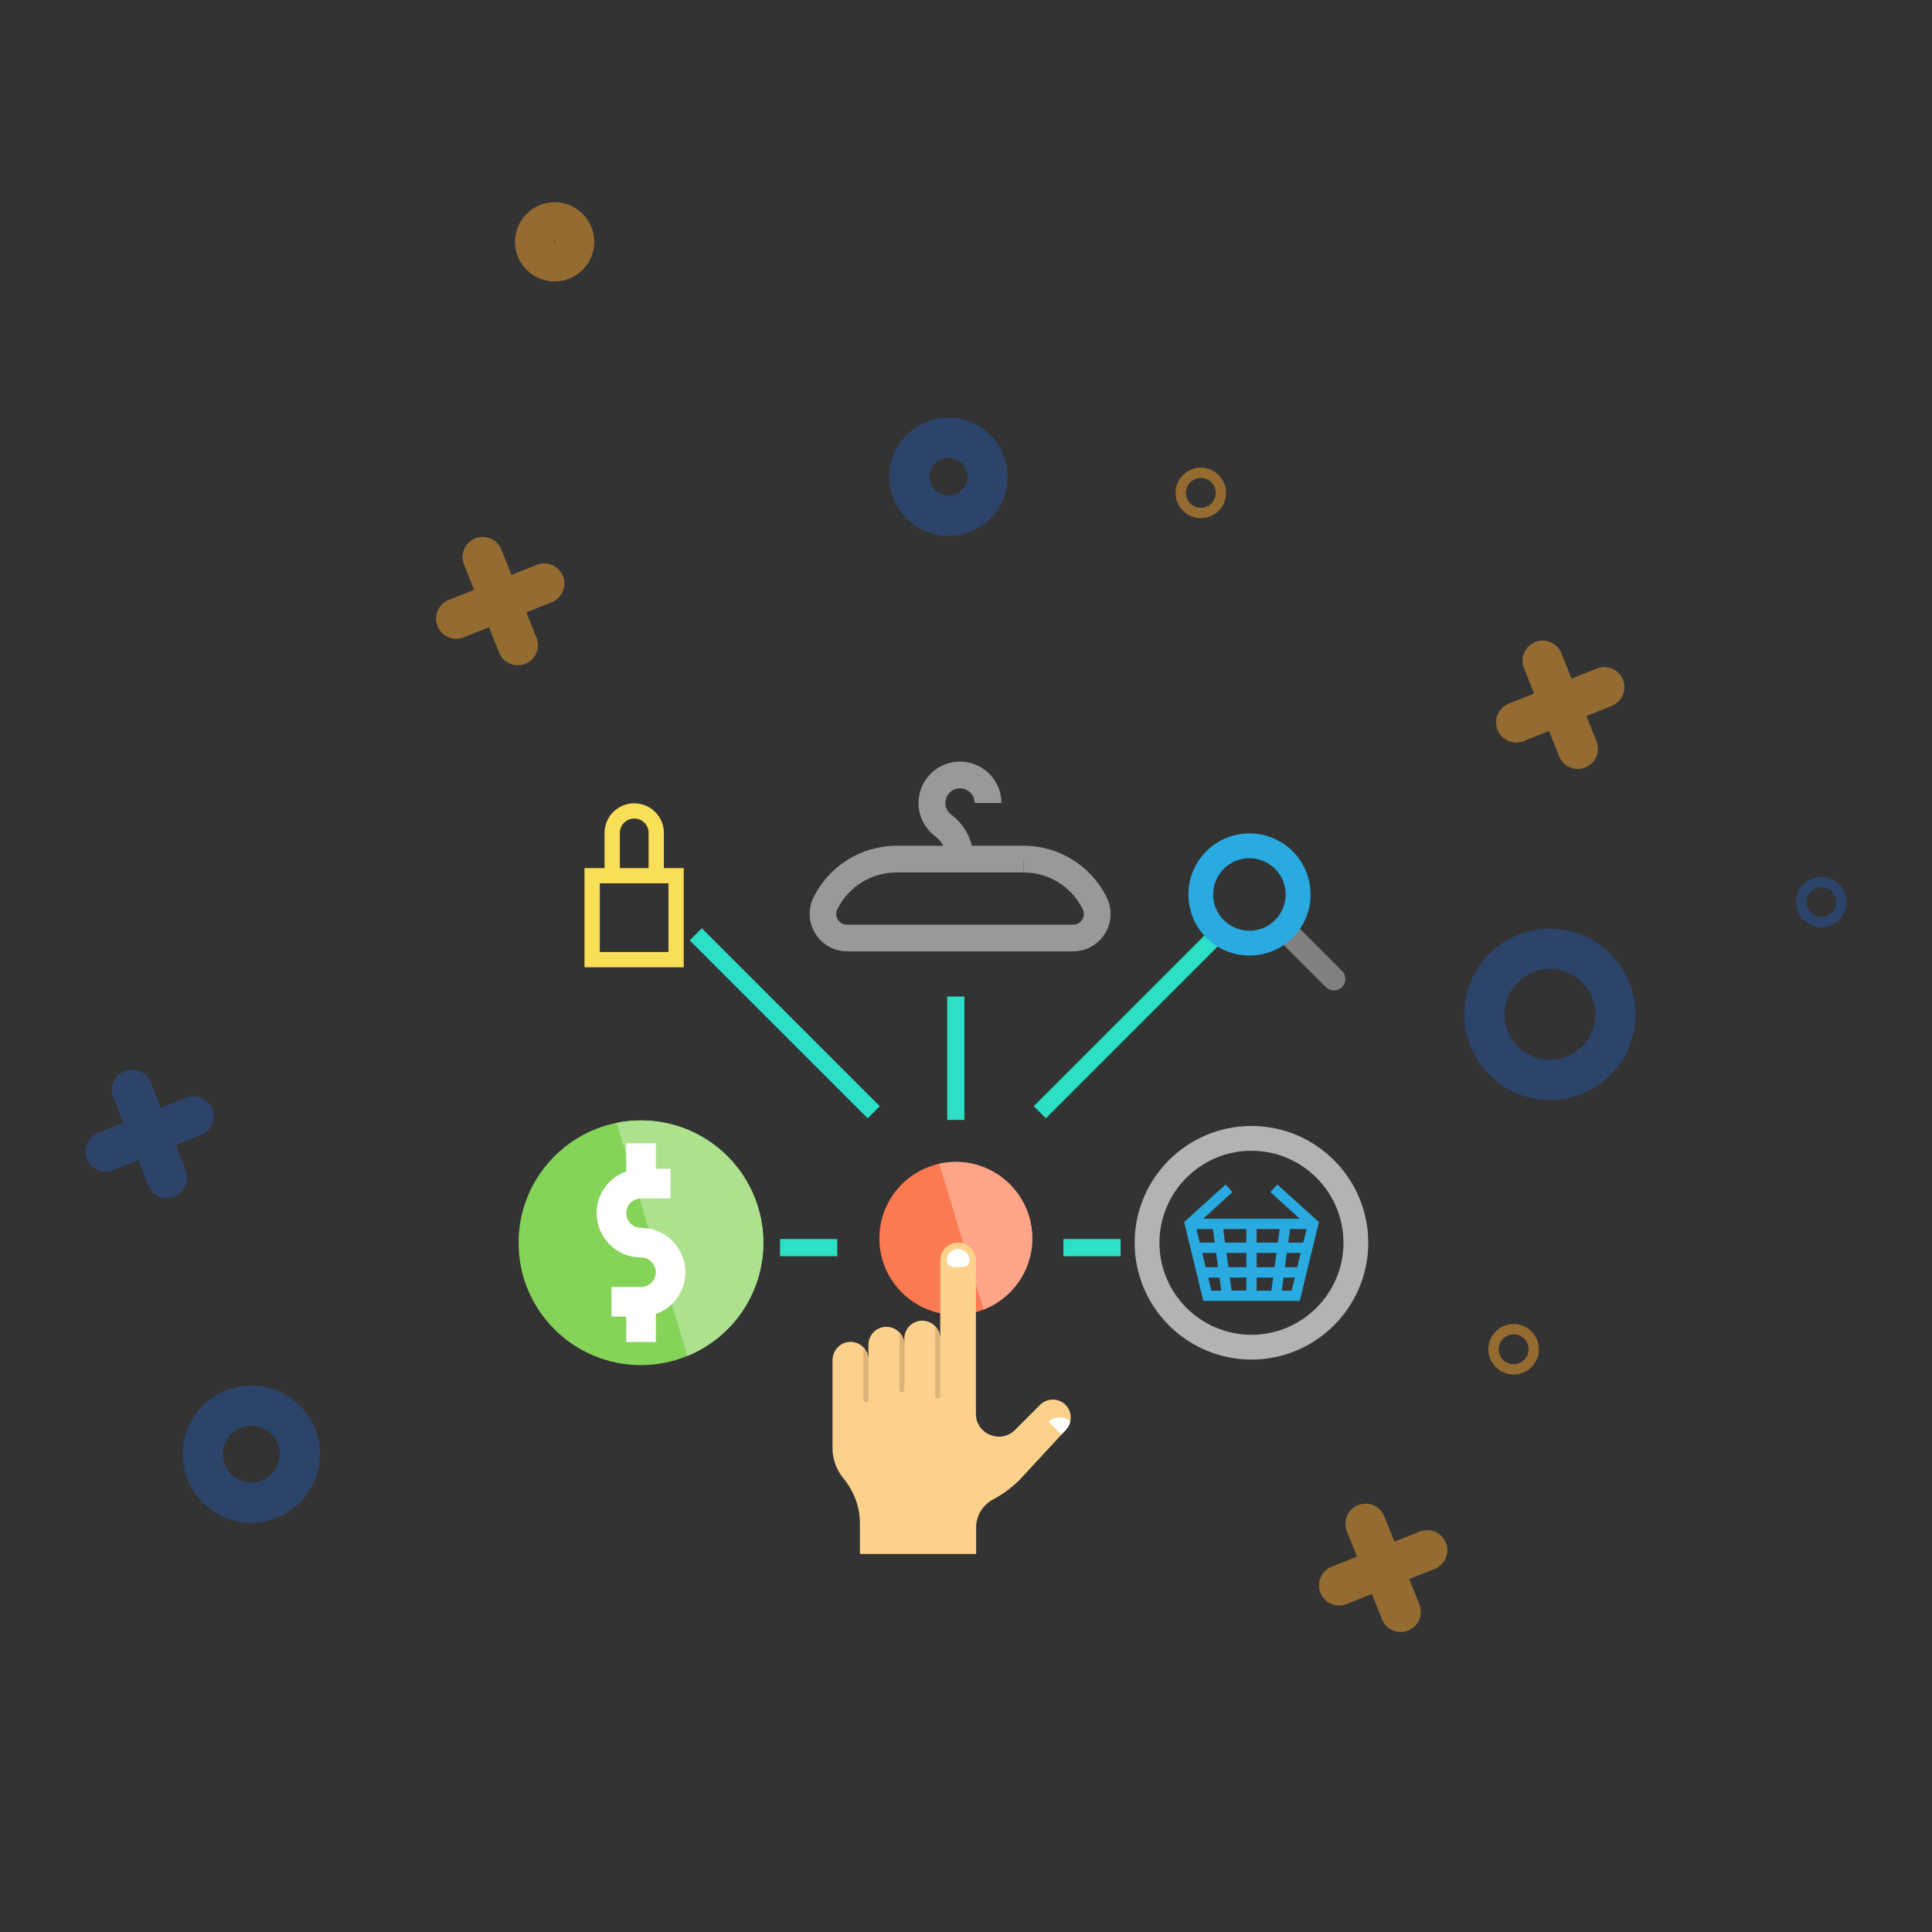 <?xml version="1.0" encoding="utf-8"?>
<!-- Generator: Adobe Illustrator 22.0.1, SVG Export Plug-In . SVG Version: 6.00 Build 0)  -->
<svg version="1.1" id="Capa_1" xmlns="http://www.w3.org/2000/svg" xmlns:xlink="http://www.w3.org/1999/xlink" x="0px" y="0px"
	 viewBox="-2618.18 2480.026 24 24" enable-background="new -2618.18 2480.026 24 24" xml:space="preserve">
<rect x="-2618.18" y="2480.026" width="24" height="24" fill="#333333" stroke="none"/>
<g>
	<path fill="#FC7A51" d="M-2605.357,2495.409c0,0.403-0.251,0.747-0.605,0.885c-0.107,0.042-0.223,0.065-0.345,0.065
		c-0.524,0-0.949-0.425-0.949-0.949c0-0.453,0.317-0.832,0.742-0.927c0.067-0.015,0.136-0.023,0.207-0.023
		C-2605.782,2494.46-2605.357,2494.885-2605.357,2495.409"/>
	<path fill="#FDA589" d="M-2606.306,2494.46c-0.071,0-0.141,0.008-0.207,0.023l0.552,1.811c0.354-0.138,0.605-0.482,0.605-0.885
		C-2605.357,2494.885-2605.782,2494.46-2606.306,2494.46"/>
	<path fill="#86D359" d="M-2608.698,2495.464c0,0.635-0.39,1.179-0.943,1.406c-0.178,0.073-0.373,0.114-0.577,0.114
		c-0.839,0-1.52-0.68-1.52-1.52c0-0.734,0.521-1.347,1.214-1.489c0.099-0.02,0.201-0.031,0.305-0.031
		C-2609.378,2493.944-2608.698,2494.625-2608.698,2495.464"/>
	<path fill="#ADE18E" d="M-2610.217,2493.944c-0.105,0-0.207,0.011-0.305,0.031l0.882,2.895c0.553-0.227,0.943-0.771,0.943-1.406
		C-2608.698,2494.625-2609.378,2493.944-2610.217,2493.944"/>
	<path fill="#B3B3B3" d="M-2602.634,2496.915c-0.8,0-1.451-0.651-1.451-1.451c0-0.8,0.651-1.451,1.451-1.451
		s1.451,0.651,1.451,1.451C-2601.183,2496.264-2601.834,2496.915-2602.634,2496.915z M-2602.634,2494.321
		c-0.63,0-1.143,0.513-1.143,1.143c0,0.63,0.513,1.143,1.143,1.143s1.143-0.513,1.143-1.143
		C-2601.491,2494.834-2602.004,2494.321-2602.634,2494.321z"/>
	<path fill="#29ABE2" d="M-2602.313,2494.741l-0.085,0.094l0.364,0.33h-1.2l0.364-0.33l-0.085-0.094l-0.515,0.466l0.238,0.979h0.24
		h0.719h0.239l0.238-0.979L-2602.313,2494.741z M-2602.698,2495.462h-0.264l-0.023-0.169h0.287V2495.462z M-2602.57,2495.293h0.287
		l-0.023,0.169h-0.264V2495.293L-2602.57,2495.293z M-2603.09,2495.462h-0.187l-0.041-0.169h0.205L-2603.09,2495.462z
		 M-2603.246,2495.59h0.173l0.024,0.178h-0.154L-2603.246,2495.59z M-2602.944,2495.59h0.247v0.178h-0.223L-2602.944,2495.59z
		 M-2602.57,2495.59h0.247l-0.024,0.178h-0.223V2495.59z M-2602.195,2495.59h0.173l-0.043,0.178h-0.154L-2602.195,2495.59z
		 M-2602.177,2495.462l0.023-0.169h0.205l-0.041,0.169H-2602.177z M-2603.132,2496.059l-0.039-0.162h0.14l0.022,0.162H-2603.132z
		 M-2602.903,2495.896h0.206v0.162h-0.184L-2602.903,2495.896z M-2602.57,2496.059v-0.162h0.206l-0.022,0.162H-2602.57z
		 M-2602.257,2496.059l0.022-0.162h0.14l-0.04,0.162H-2602.257z"/>
	<path fill="#FFFFFF" d="M-2609.666,2495.831c0-0.304-0.247-0.552-0.551-0.552c-0.101,0-0.183-0.082-0.183-0.183
		s0.082-0.183,0.183-0.183h0.367v-0.368h-0.183v-0.316h-0.368v0.348c-0.214,0.076-0.367,0.28-0.367,0.519
		c0,0.304,0.247,0.551,0.551,0.551c0.101,0,0.183,0.082,0.183,0.183c0,0.101-0.082,0.183-0.183,0.183h-0.367v0.368h0.183v0.316
		h0.368v-0.348C-2609.82,2496.274-2609.666,2496.07-2609.666,2495.831z"/>
	<path fill="#FCD18B" d="M-2604.941,2497.48c-0.087-0.089-0.229-0.091-0.318-0.003l-0.312,0.312
		c-0.179,0.179-0.486,0.052-0.486-0.201v-1.897c0-0.117-0.088-0.22-0.205-0.228c-0.067-0.005-0.129,0.021-0.173,0.064
		c-0.04,0.04-0.065,0.095-0.065,0.157v0.971c0-0.06-0.023-0.114-0.062-0.154c-0.015-0.016-0.032-0.03-0.052-0.04
		c-0.032-0.018-0.07-0.029-0.109-0.029c-0.062,0-0.117,0.025-0.158,0.065c-0.04,0.04-0.065,0.096-0.065,0.158v0.076
		c0-0.06-0.024-0.114-0.062-0.154c-0.016-0.017-0.035-0.031-0.055-0.042c-0.031-0.017-0.068-0.027-0.106-0.027
		c-0.062,0-0.117,0.025-0.158,0.065c-0.04,0.041-0.065,0.096-0.065,0.158v0.187c0-0.06-0.023-0.114-0.062-0.154l-0.003-0.003
		c-0.012-0.012-0.025-0.023-0.04-0.032c-0.041-0.026-0.093-0.039-0.147-0.032c-0.112,0.014-0.194,0.115-0.194,0.228v1.089
		c0,0.068,0.011,0.135,0.034,0.198c0.023,0.063,0.056,0.123,0.099,0.176l0.002,0.002c0.129,0.158,0.205,0.352,0.205,0.556v0.384
		h1.444V2499c0-0.148,0.084-0.281,0.215-0.35l0.002-0.001c0.132-0.071,0.253-0.163,0.355-0.274l0.487-0.527l0.057-0.061
		c0.027-0.029,0.045-0.064,0.053-0.101C-2604.868,2497.614-2604.887,2497.536-2604.941,2497.48z"/>
	<path fill="#DDB57A" d="M-2607.391,2496.917v0.495c0,0.017-0.014,0.031-0.031,0.031c-0.017,0-0.031-0.014-0.031-0.031v-0.649
		C-2607.415,2496.803-2607.391,2496.857-2607.391,2496.917z"/>
	<path fill="#DDB57A" d="M-2606.945,2496.73v0.562c0,0.017-0.014,0.031-0.031,0.031s-0.031-0.014-0.031-0.031v-0.716
		C-2606.969,2496.617-2606.945,2496.671-2606.945,2496.73z"/>
	<path fill="#DDB57A" d="M-2606.5,2496.655v0.717c0,0.017-0.014,0.031-0.031,0.031s-0.031-0.014-0.031-0.031v-0.871
		C-2606.523,2496.541-2606.5,2496.595-2606.5,2496.655z"/>
	<path fill="#FFFFFF" d="M-2606.136,2495.683c0-0.079-0.063-0.142-0.142-0.142s-0.142,0.064-0.142,0.142
		c0,0.078,0.063,0.083,0.142,0.083S-2606.136,2495.762-2606.136,2495.683z"/>
	<path fill="#FFFFFF" d="M-2604.885,2497.685c-0.008,0.037-0.026,0.071-0.053,0.101l-0.057,0.061l-0.159-0.159
		C-2605.08,2497.614-2604.96,2497.613-2604.885,2497.685z"/>
	<path fill="#999999" d="M-2605.464,2490.698v-0.166h-1.578c-0.438,0-0.838,0.249-1.032,0.642c-0.033,0.066-0.048,0.137-0.048,0.205
		c0,0.123,0.049,0.238,0.131,0.323c0.041,0.043,0.091,0.078,0.148,0.103s0.12,0.039,0.186,0.039h2.808
		c0.066,0,0.13-0.014,0.186-0.039c0.085-0.037,0.155-0.098,0.203-0.172s0.076-0.162,0.076-0.254c0-0.069-0.016-0.139-0.048-0.205
		c-0.194-0.393-0.594-0.642-1.032-0.642V2490.698v0.166c0.312,0,0.596,0.177,0.734,0.457c0.01,0.021,0.014,0.04,0.014,0.059
		c0,0.034-0.014,0.068-0.038,0.093c-0.012,0.012-0.026,0.022-0.042,0.029c-0.016,0.007-0.033,0.011-0.054,0.011h-2.808
		c-0.021,0-0.038-0.004-0.054-0.011c-0.023-0.01-0.043-0.027-0.058-0.049c-0.014-0.022-0.022-0.048-0.022-0.073
		c0-0.019,0.004-0.038,0.014-0.059c0.138-0.28,0.422-0.457,0.734-0.457h1.578V2490.698L-2605.464,2490.698z"/>
	<path fill="#999999" d="M-2606.087,2490.698L-2606.087,2490.698c0-0.216-0.1-0.42-0.275-0.551
		c-0.022-0.017-0.041-0.039-0.054-0.063c-0.013-0.025-0.02-0.053-0.02-0.083c0-0.004,0-0.008,0-0.011v-0.003v0.002
		c0.003-0.044,0.022-0.085,0.053-0.117c0.031-0.031,0.072-0.051,0.117-0.053c0.004,0,0.008,0,0.012,0
		c0.026,0,0.049,0.005,0.071,0.014c0.032,0.014,0.061,0.037,0.08,0.066c0.02,0.029,0.031,0.063,0.031,0.102h0.332
		c0-0.071-0.014-0.139-0.041-0.2c-0.039-0.093-0.104-0.171-0.186-0.226c-0.082-0.055-0.182-0.088-0.288-0.088
		c-0.011,0-0.022,0-0.033,0.001c-0.129,0.008-0.245,0.064-0.331,0.15s-0.142,0.202-0.15,0.331v0
		c-0.001,0.011-0.001,0.022-0.001,0.033c0,0.084,0.021,0.164,0.057,0.235c0.036,0.07,0.088,0.131,0.151,0.178
		c0.089,0.066,0.141,0.172,0.141,0.284l0,0L-2606.087,2490.698L-2606.087,2490.698L-2606.087,2490.698z"/>
	<rect x="-2608.49" y="2495.418" fill="#2BE0C6" width="0.711" height="0.213"/>
	<rect x="-2604.97" y="2495.418" fill="#2BE0C6" width="0.711" height="0.213"/>
	<rect x="-2606.413" y="2492.405" fill="#2BE0C6" width="0.213" height="1.533"/>
	
		<rect x="-2605.736" y="2493.168" transform="matrix(0.707 -0.707 0.707 0.707 -2525.753 -1111.158)" fill="#2BE0C6" width="3.148" height="0.213"/>
	
		<rect x="-2608.55" y="2491.718" transform="matrix(0.707 -0.707 0.707 0.707 -2527.012 -1114.182)" fill="#2BE0C6" width="0.213" height="3.127"/>
	<path fill="#808080" d="M-2602.332,2491.666l0.622,0.622c0.055,0.056,0.146,0.056,0.201,0c0.056-0.055,0.056-0.146,0-0.201
		l-0.622-0.622c-0.055-0.056-0.146-0.056-0.201,0C-2602.387,2491.52-2602.387,2491.61-2602.332,2491.666"/>
	<path fill="#29ABE2" d="M-2602.122,2491.674c-0.296,0.296-0.777,0.296-1.073,0c-0.296-0.296-0.296-0.777,0-1.073
		s0.777-0.296,1.073,0S-2601.826,2491.378-2602.122,2491.674z M-2602.978,2490.819c-0.176,0.176-0.176,0.462,0,0.637
		c0.176,0.176,0.462,0.176,0.637,0c0.176-0.176,0.176-0.462,0-0.637C-2602.516,2490.643-2602.802,2490.643-2602.978,2490.819z"/>
	<path fill="#F9DE58" d="M-2609.687,2492.042h-1.232v-1.232h1.232V2492.042z M-2610.729,2491.852h0.853v-0.853h-0.853V2491.852z"/>
	<path fill="#F9DE58" d="M-2609.934,2490.904h-0.189v-0.532c0-0.048-0.019-0.093-0.052-0.126c-0.034-0.034-0.079-0.052-0.126-0.052
		c-0.099,0-0.179,0.08-0.179,0.179v0.532h-0.19v-0.532c0-0.203,0.165-0.368,0.369-0.368c0.098,0,0.191,0.038,0.26,0.108
		c0.07,0.069,0.108,0.162,0.108,0.26V2490.904z"/>
</g>
<g>
	<g opacity="0.5">
		
			<line fill="none" stroke="#F6A531" stroke-width="0.5" stroke-linecap="round" stroke-linejoin="round" stroke-miterlimit="10" x1="-2598.58" y1="2489.328" x2="-2599.016" y2="2488.234"/>
		
			<line fill="none" stroke="#F6A531" stroke-width="0.5" stroke-linecap="round" stroke-linejoin="round" stroke-miterlimit="10" x1="-2599.345" y1="2488.999" x2="-2598.251" y2="2488.563"/>
	</g>
	<g opacity="0.5">
		
			<line fill="none" stroke="#F6A531" stroke-width="0.5" stroke-linecap="round" stroke-linejoin="round" stroke-miterlimit="10" x1="-2611.748" y1="2488.04" x2="-2612.184" y2="2486.946"/>
		
			<line fill="none" stroke="#F6A531" stroke-width="0.5" stroke-linecap="round" stroke-linejoin="round" stroke-miterlimit="10" x1="-2612.513" y1="2487.711" x2="-2611.419" y2="2487.275"/>
	</g>
	<g opacity="0.5">
		
			<line fill="none" stroke="#F6A531" stroke-width="0.5" stroke-linecap="round" stroke-linejoin="round" stroke-miterlimit="10" x1="-2600.78" y1="2500.049" x2="-2601.216" y2="2498.955"/>
		
			<line fill="none" stroke="#F6A531" stroke-width="0.5" stroke-linecap="round" stroke-linejoin="round" stroke-miterlimit="10" x1="-2601.545" y1="2499.72" x2="-2600.451" y2="2499.284"/>
	</g>
	<g opacity="0.5">
		
			<line fill="none" stroke="#2754A2" stroke-width="0.5" stroke-linecap="round" stroke-linejoin="round" stroke-miterlimit="10" x1="-2616.104" y1="2494.66" x2="-2616.54" y2="2493.566"/>
		
			<line fill="none" stroke="#2754A2" stroke-width="0.5" stroke-linecap="round" stroke-linejoin="round" stroke-miterlimit="10" x1="-2616.869" y1="2494.331" x2="-2615.775" y2="2493.895"/>
	</g>
	
		<circle opacity="0.5" fill="none" stroke="#2754A2" stroke-width="0.5" stroke-linecap="round" stroke-linejoin="round" stroke-miterlimit="10" cx="-2598.926" cy="2492.627" r="0.814"/>
	
		<circle opacity="0.5" fill="none" stroke="#2754A2" stroke-width="0.5" stroke-linecap="round" stroke-linejoin="round" stroke-miterlimit="10" cx="-2615.058" cy="2498.09" r="0.603"/>
	
		<circle opacity="0.5" fill="none" stroke="#2754A2" stroke-width="0.5" stroke-linecap="round" stroke-linejoin="round" stroke-miterlimit="10" cx="-2606.398" cy="2485.948" r="0.485"/>
	
		<circle opacity="0.5" fill="none" stroke="#F6A531" stroke-width="0.5" stroke-linecap="round" stroke-linejoin="round" stroke-miterlimit="10" cx="-2611.29" cy="2483.03" r="0.242"/>
	
		<circle opacity="0.5" fill="none" stroke="#F6A531" stroke-width="0.5" stroke-linecap="round" stroke-linejoin="round" stroke-miterlimit="10" cx="-2603.263" cy="2486.149" r="0.064"/>
	
		<circle opacity="0.5" fill="none" stroke="#2754A2" stroke-width="0.5" stroke-linecap="round" stroke-linejoin="round" stroke-miterlimit="10" cx="-2595.555" cy="2491.232" r="0.064"/>
	
		<circle opacity="0.5" fill="none" stroke="#F6A531" stroke-width="0.5" stroke-linecap="round" stroke-linejoin="round" stroke-miterlimit="10" cx="-2599.377" cy="2496.787" r="0.064"/>
</g>
</svg>

